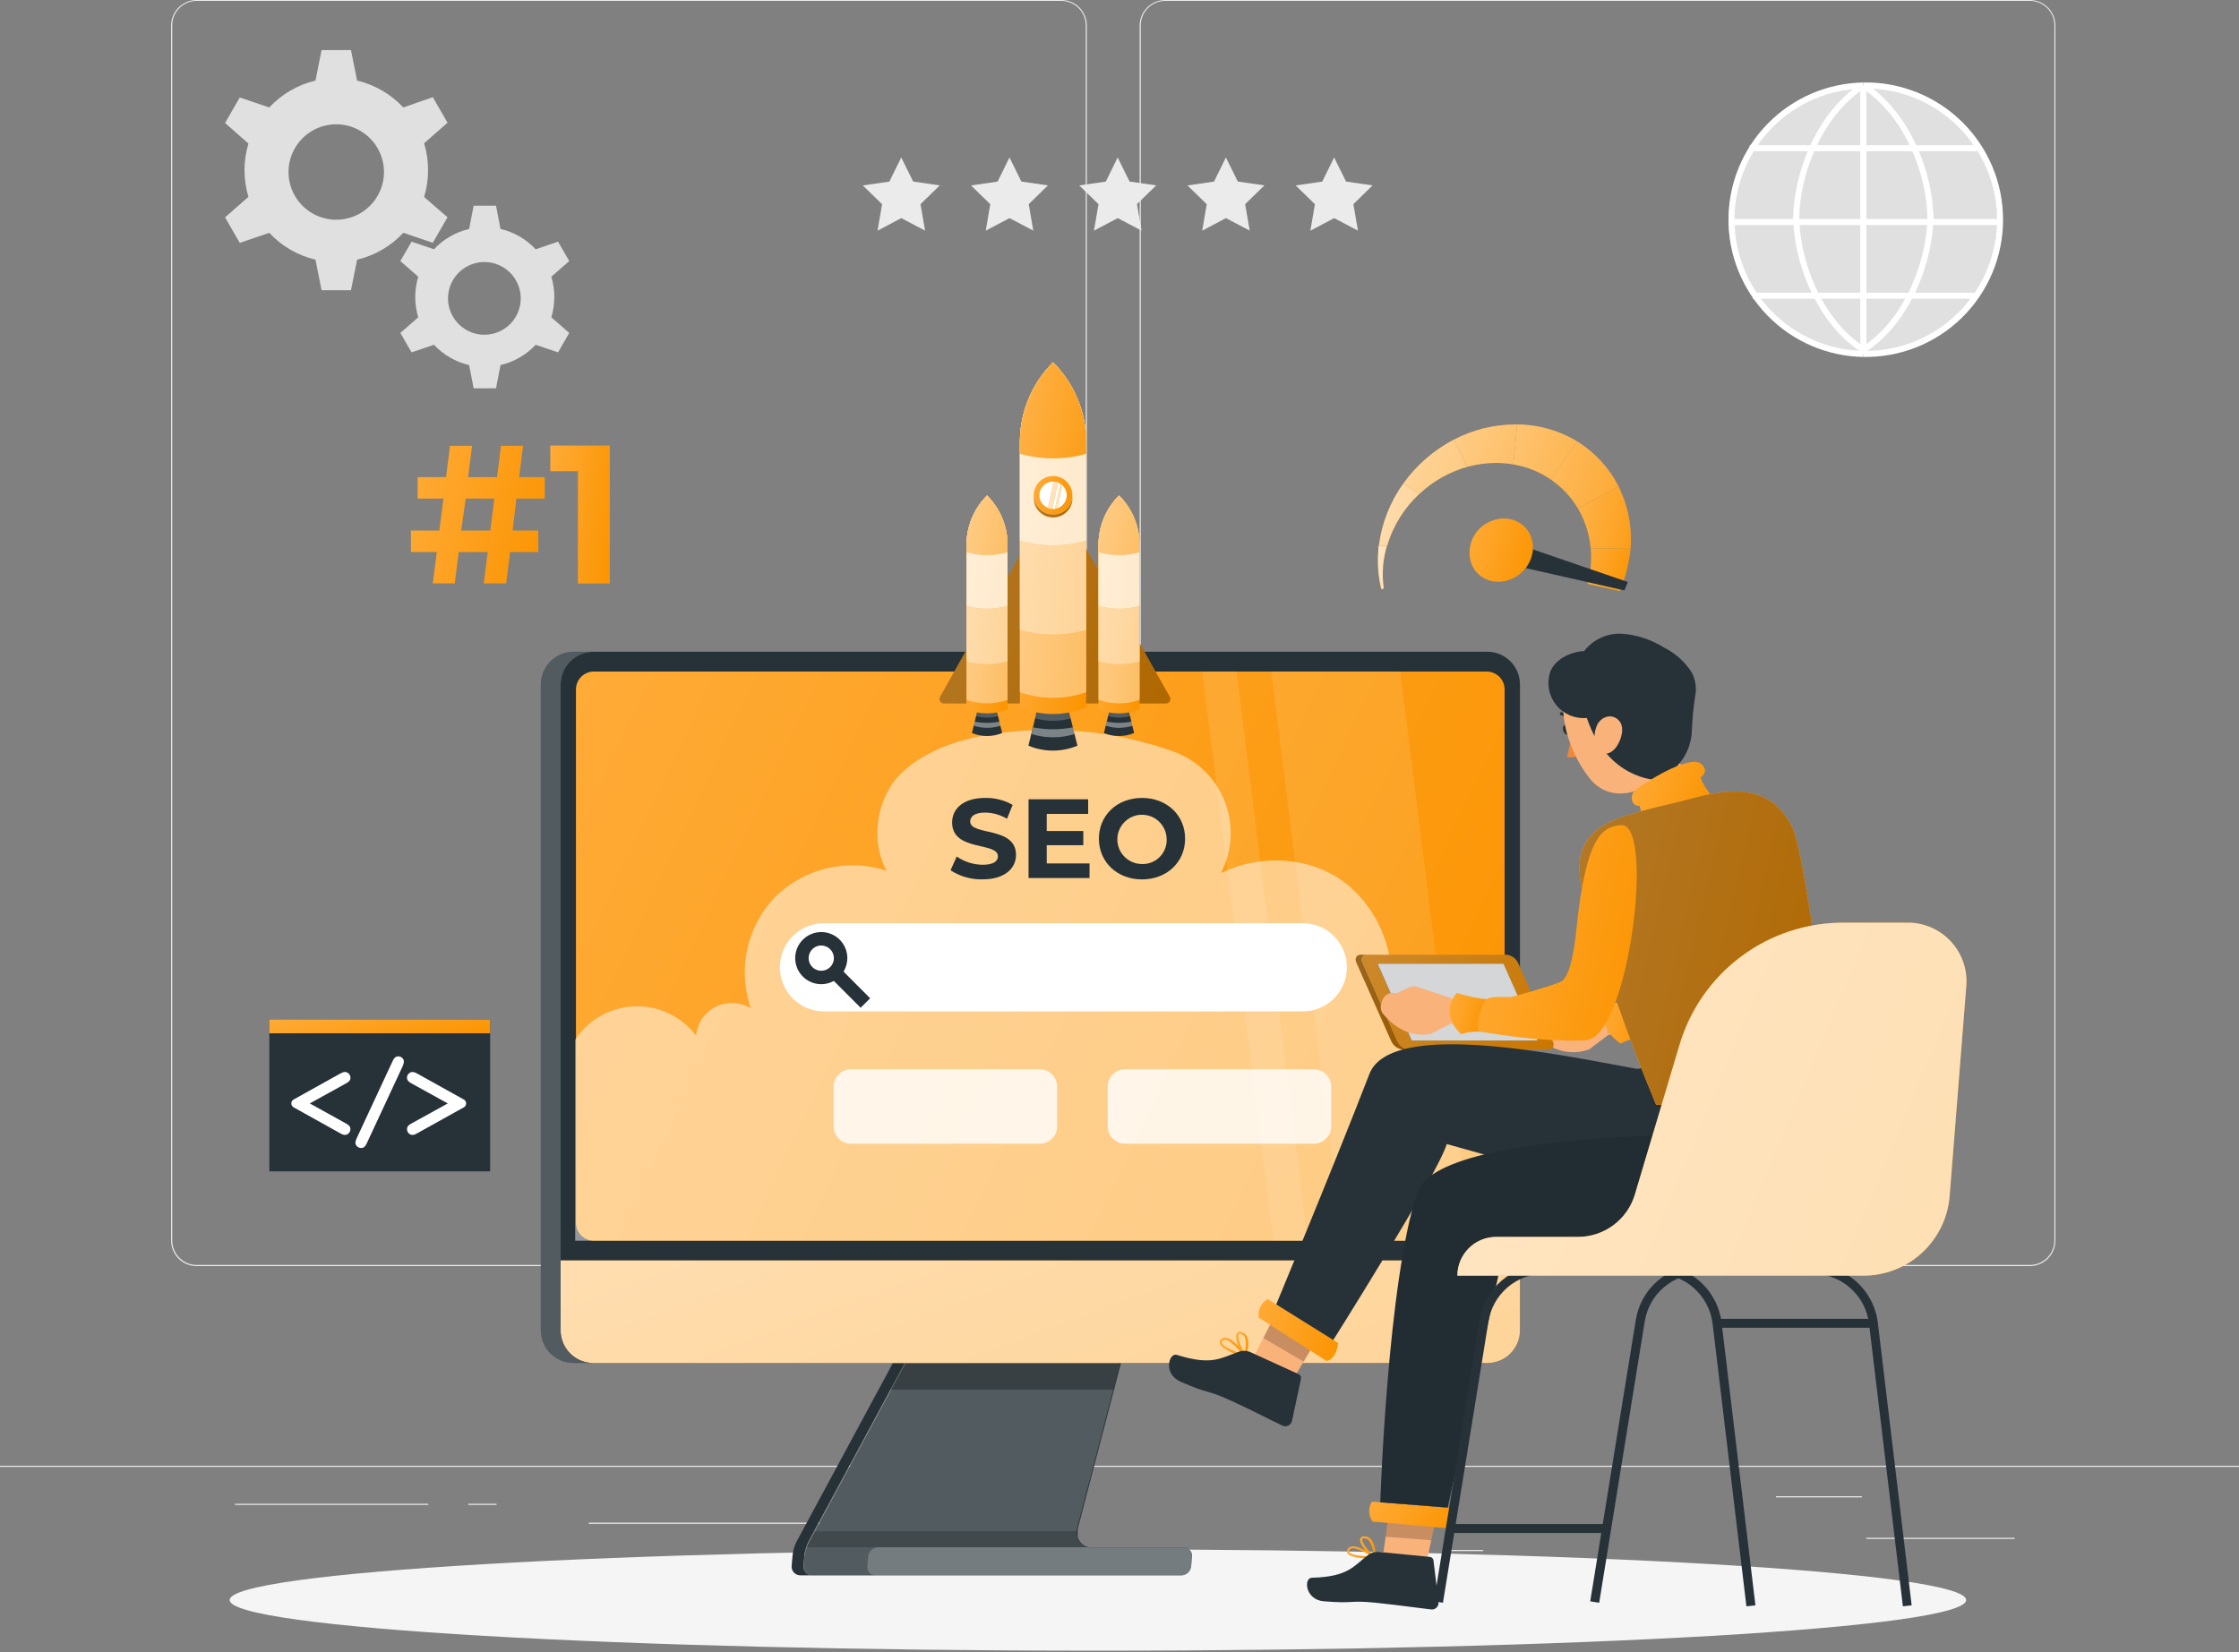 <svg width="500" height="369" viewBox="0 0 500 369" fill="none" xmlns="http://www.w3.org/2000/svg">
<rect x="0" y="0" width="500" height="369" fill="#808080" stroke="none"/>
<path d="M449.9 343.488H416.78V343.738H449.9V343.488Z" fill="#EBEBEB"/>
<path d="M331.22 346.211H322.53V346.461H331.22V346.211Z" fill="#EBEBEB"/>
<path d="M415.78 334.211H396.59V334.461H415.78V334.211Z" fill="#EBEBEB"/>
<path d="M95.651 335.891H52.461V336.141H95.651V335.891Z" fill="#EBEBEB"/>
<path d="M110.89 335.891H104.56V336.141H110.89V335.891Z" fill="#EBEBEB"/>
<path d="M225.15 340.109H131.47V340.359H225.15V340.109Z" fill="#EBEBEB"/>
<path d="M237.001 282.8H43.921C42.407 282.8 40.954 282.198 39.883 281.128C38.812 280.057 38.211 278.604 38.211 277.09V5.66C38.224 4.154 38.831 2.715 39.901 1.655C40.97 0.595 42.415 -5.77259e-05 43.921 4.20255e-09H237.001C238.515 4.20256e-09 239.968 0.602 241.039 1.672C242.109 2.743 242.711 4.196 242.711 5.71V277.09C242.711 278.604 242.109 280.057 241.039 281.128C239.968 282.198 238.515 282.8 237.001 282.8ZM43.921 0.2C42.474 0.203 41.086 0.779 40.063 1.802C39.04 2.825 38.464 4.213 38.461 5.66V277.09C38.464 278.537 39.04 279.924 40.063 280.948C41.086 281.971 42.474 282.547 43.921 282.55H237.001C238.448 282.547 239.835 281.971 240.859 280.948C241.882 279.924 242.458 278.537 242.461 277.09V5.66C242.458 4.213 241.882 2.825 240.859 1.802C239.835 0.779 238.448 0.203 237.001 0.2H43.921Z" fill="#EBEBEB"/>
<path d="M453.31 282.8H260.21C258.696 282.797 257.246 282.195 256.175 281.125C255.105 280.054 254.503 278.604 254.5 277.09V5.66C254.516 4.155 255.124 2.717 256.193 1.658C257.262 0.598 258.705 0.003 260.21 0H453.31C454.812 0.005 456.252 0.602 457.317 1.662C458.382 2.721 458.987 4.158 459 5.66V277.09C459 278.601 458.401 280.05 457.335 281.121C456.268 282.191 454.821 282.795 453.31 282.8ZM260.21 0.2C258.763 0.203 257.375 0.779 256.352 1.802C255.329 2.825 254.753 4.213 254.75 5.66V277.09C254.753 278.537 255.329 279.924 256.352 280.948C257.375 281.971 258.763 282.547 260.21 282.55H453.31C454.757 282.547 456.145 281.971 457.168 280.948C458.191 279.924 458.767 278.537 458.77 277.09V5.66C458.767 4.213 458.191 2.825 457.168 1.802C456.145 0.779 454.757 0.203 453.31 0.2H260.21Z" fill="#EBEBEB"/>
<path d="M500 327.398H0V327.648H500V327.398Z" fill="#EBEBEB"/>
<path d="M255.2 225.831C254.049 225.835 252.922 225.498 251.963 224.861C251.003 224.224 250.254 223.317 249.81 222.255C249.366 221.192 249.248 220.022 249.469 218.892C249.691 217.762 250.242 216.723 251.054 215.907C251.867 215.09 252.903 214.533 254.031 214.306C255.16 214.079 256.331 214.191 257.396 214.63C258.461 215.068 259.372 215.812 260.013 216.769C260.655 217.725 260.998 218.85 261 220.001C261 221.542 260.39 223.021 259.303 224.113C258.217 225.206 256.741 225.823 255.2 225.831ZM255.2 217.191C254.641 217.187 254.094 217.35 253.627 217.658C253.161 217.965 252.796 218.405 252.58 218.921C252.364 219.436 252.305 220.004 252.413 220.553C252.52 221.101 252.788 221.606 253.183 222.002C253.577 222.398 254.081 222.668 254.629 222.777C255.177 222.886 255.746 222.83 256.262 222.616C256.778 222.401 257.219 222.038 257.529 221.573C257.838 221.107 258.002 220.56 258 220.001C257.995 219.259 257.699 218.549 257.175 218.024C256.651 217.498 255.942 217.199 255.2 217.191Z" fill="#263238"/>
<path d="M259.233 222.087L257.11 224.207L264 231.106L266.123 228.986L259.233 222.087Z" fill="#263238"/>
<path d="M445.625 53.893C448.278 37.55 437.179 22.15 420.836 19.497C404.492 16.844 389.092 27.943 386.439 44.286C383.786 60.63 394.885 76.029 411.228 78.683C427.572 81.335 442.972 70.237 445.625 53.893Z" fill="#E0E0E0"/>
<path d="M416.1 79.732C408.066 79.587 400.41 76.293 394.779 70.56C389.149 64.827 385.994 57.112 385.994 49.077C385.994 41.041 389.149 33.327 394.779 27.594C400.41 21.86 408.066 18.567 416.1 18.422V19.772C408.422 19.914 401.106 23.064 395.726 28.544C390.346 34.024 387.332 41.397 387.332 49.077C387.332 56.757 390.346 64.13 395.726 69.61C401.106 75.09 408.422 78.24 416.1 78.382V79.732Z" fill="white"/>
<path d="M416.1 79.729V78.379C419.994 78.451 423.863 77.746 427.481 76.306C431.1 74.865 434.395 72.718 437.174 69.99C439.953 67.261 442.161 64.007 443.668 60.415C445.175 56.824 445.951 52.969 445.951 49.074C445.951 45.179 445.175 41.324 443.668 37.733C442.161 34.142 439.953 30.887 437.174 28.158C434.395 25.43 431.1 23.283 427.481 21.842C423.863 20.402 419.994 19.697 416.1 19.769V18.419C420.172 18.346 424.218 19.084 428.002 20.592C431.785 22.099 435.231 24.345 438.137 27.199C441.042 30.053 443.351 33.457 444.926 37.213C446.502 40.969 447.313 45.001 447.313 49.074C447.313 53.147 446.502 57.179 444.926 60.935C443.351 64.691 441.042 68.095 438.137 70.949C435.231 73.803 431.785 76.049 428.002 77.556C424.218 79.064 420.172 79.803 416.1 79.729Z" fill="white"/>
<path d="M431.77 49.081H430.42C430.42 39.151 425.42 25.851 415.74 19.671L416.47 18.531C426.51 25.001 431.77 38.781 431.77 49.081Z" fill="white"/>
<path d="M416.47 78.722L415.74 77.582C425.38 71.402 430.42 58.102 430.42 48.172H431.77C431.77 58.472 426.51 72.272 416.47 78.722Z" fill="white"/>
<path d="M401.79 49.081H400.44C400.44 38.771 405.69 24.971 415.74 18.531L416.47 19.661C406.83 25.851 401.79 39.141 401.79 49.081Z" fill="white"/>
<path d="M415.74 78.71C405.69 72.26 400.44 58.46 400.44 48.16H401.79C401.79 58.1 406.79 71.39 416.47 77.57L415.74 78.71Z" fill="white"/>
<path d="M416.78 19.09H415.43V79.05H416.78V19.09Z" fill="white"/>
<path d="M441.49 32.43H390.73V33.78H441.49V32.43Z" fill="white"/>
<path d="M446.08 48.91H386.14V50.26H446.08V48.91Z" fill="white"/>
<path d="M440.81 65.379H391.4V66.729H440.81V65.379Z" fill="white"/>
<path d="M95.59 38.001C95.601 35.968 95.304 33.946 94.71 32.001L99.94 27.411L96.65 21.711L90.06 24.001C87.292 21.026 83.704 18.938 79.75 18.001L78.38 11.191H71.81L70.45 18.001C66.493 18.938 62.901 21.026 60.13 24.001L53.54 21.771L50.26 27.471L55.48 32.061C54.306 35.945 54.306 40.088 55.48 43.971L50.26 48.551L53.54 54.251L60.13 52.001C62.901 54.977 66.493 57.065 70.45 58.001L71.81 64.821H78.38L79.75 58.001C83.704 57.065 87.292 54.977 90.06 52.001L96.65 54.231L99.94 48.531L94.71 44.001C95.302 42.057 95.599 40.034 95.59 38.001ZM75.1 49.081C72.991 49.083 70.929 48.46 69.175 47.29C67.42 46.12 66.052 44.455 65.244 42.508C64.436 40.56 64.223 38.416 64.633 36.348C65.044 34.279 66.058 32.379 67.549 30.887C69.039 29.395 70.938 28.379 73.006 27.967C75.075 27.555 77.218 27.765 79.167 28.572C81.115 29.378 82.781 30.745 83.953 32.498C85.124 34.251 85.75 36.313 85.75 38.421C85.751 39.821 85.477 41.207 84.942 42.5C84.407 43.793 83.623 44.969 82.634 45.959C81.645 46.949 80.47 47.734 79.178 48.27C77.885 48.806 76.499 49.081 75.1 49.081Z" fill="#E0E0E0"/>
<path d="M123.79 66.339C123.789 64.805 123.563 63.279 123.12 61.809L127.12 58.309L124.62 53.979L119.62 55.679C117.512 53.421 114.779 51.841 111.77 51.139L110.77 45.949H105.77L104.77 51.139C101.759 51.841 99.023 53.421 96.91 55.679L91.91 53.979L89.4 58.309L93.4 61.809C92.507 64.766 92.507 67.922 93.4 70.879L89.4 74.369L91.91 78.709L96.91 77.009C99.023 79.268 101.759 80.848 104.77 81.549L105.77 86.739H110.77L111.77 81.549C114.779 80.848 117.512 79.267 119.62 77.009L124.62 78.709L127.12 74.369L123.12 70.879C123.563 69.406 123.789 67.877 123.79 66.339ZM108.18 74.769C106.574 74.771 105.002 74.296 103.665 73.405C102.329 72.513 101.286 71.245 100.67 69.761C100.055 68.277 99.893 66.644 100.206 65.067C100.519 63.492 101.292 62.044 102.429 60.907C103.565 59.771 105.013 58.998 106.589 58.685C108.165 58.372 109.798 58.533 111.282 59.149C112.767 59.765 114.035 60.807 114.926 62.144C115.818 63.481 116.292 65.052 116.29 66.659C116.29 68.81 115.436 70.873 113.915 72.394C112.394 73.915 110.331 74.769 108.18 74.769Z" fill="#E0E0E0"/>
<path d="M198.61 40.562L201.26 35.172L203.92 40.552L209.86 41.412L205.56 45.602L206.58 51.512L201.27 48.722L195.97 51.522L196.98 45.612L192.68 41.422L198.61 40.562Z" fill="#EBEBEB"/>
<path d="M222.78 40.562L225.43 35.172L228.09 40.552L234.02 41.412L229.73 45.602L230.75 51.512L225.44 48.722L220.13 51.522L221.14 45.612L216.84 41.422L222.78 40.562Z" fill="#EBEBEB"/>
<path d="M246.94 40.562L249.59 35.172L252.25 40.552L258.19 41.412L253.9 45.602L254.92 51.512L249.61 48.722L244.3 51.522L245.31 45.612L241.01 41.422L246.94 40.562Z" fill="#EBEBEB"/>
<path d="M271.11 40.562L273.76 35.172L276.42 40.552L282.36 41.412L278.06 45.602L279.08 51.512L273.77 48.722L268.47 51.522L269.48 45.612L265.18 41.422L271.11 40.562Z" fill="#EBEBEB"/>
<path d="M295.28 40.562L297.93 35.172L300.59 40.552L306.52 41.412L302.23 45.602L303.25 51.512L297.94 48.722L292.63 51.522L293.64 45.612L289.34 41.422L295.28 40.562Z" fill="#EBEBEB"/>
<path d="M245.179 368.71C352.262 368.71 439.069 363.642 439.069 357.39C439.069 351.138 352.262 346.07 245.179 346.07C138.097 346.07 51.289 351.138 51.289 357.39C51.289 363.642 138.097 368.71 245.179 368.71Z" fill="#F5F5F5"/>
<path d="M179.66 347.43L179.46 349.73C179.438 350.013 179.469 350.298 179.55 350.57C179.586 350.697 179.64 350.818 179.71 350.93C179.783 351.041 179.863 351.148 179.95 351.25C180.038 351.352 180.139 351.443 180.25 351.52C180.588 351.761 180.994 351.89 181.41 351.89H263.81C264.006 351.89 264.202 351.86 264.39 351.8C264.52 351.76 264.647 351.71 264.77 351.65C265.205 351.437 265.557 351.085 265.77 350.65C265.897 350.408 265.975 350.142 266 349.87L266.19 347.66C266.221 347.396 266.19 347.129 266.1 346.88C266.062 346.765 266.012 346.654 265.95 346.55C265.794 346.288 265.574 346.071 265.31 345.92C265.197 345.858 265.08 345.805 264.96 345.76C264.776 345.7 264.583 345.67 264.39 345.67H243.87C243.611 345.673 243.353 345.649 243.1 345.6L242.81 345.52C242.7 345.489 242.593 345.449 242.49 345.4C242.39 345.368 242.295 345.321 242.21 345.26C242.066 345.185 241.929 345.098 241.8 345C241.644 344.876 241.5 344.739 241.37 344.59C241.3 344.5 241.23 344.42 241.16 344.32L241.02 344.12L240.97 344.04C240.91 343.949 240.86 343.851 240.82 343.75L240.7 343.48C240.704 343.46 240.704 343.44 240.7 343.42C240.706 343.397 240.706 343.373 240.7 343.35C240.67 343.272 240.65 343.192 240.64 343.11C240.629 342.997 240.629 342.883 240.64 342.77C240.64 342.67 240.64 342.56 240.64 342.45C240.64 342.34 240.64 342.24 240.64 342.13V342C240.634 341.893 240.634 341.786 240.64 341.68C240.64 341.56 240.69 341.46 240.71 341.35L248.77 310.43L250.32 304.49L251.53 299.84H204.73L202.22 304.49L199.02 310.43L180.82 344.17C180.76 344.29 180.7 344.41 180.63 344.53L180.45 344.94C180.4 345.08 180.34 345.21 180.29 345.36L180.2 345.64C179.954 346.215 179.773 346.815 179.66 347.43Z" fill="#263238"/>
<path opacity="0.2" d="M266.159 347.68L265.969 349.91C265.918 350.451 265.669 350.953 265.271 351.322C264.872 351.691 264.352 351.9 263.809 351.91H181.429C181.153 351.911 180.879 351.855 180.625 351.744C180.371 351.634 180.143 351.472 179.955 351.269C179.767 351.066 179.624 350.826 179.533 350.565C179.442 350.303 179.407 350.026 179.429 349.75L179.629 347.45C179.682 346.835 179.802 346.228 179.989 345.64C180.159 345.126 180.373 344.627 180.629 344.15L204.549 299.82H251.349L240.529 341.33C240.458 341.568 240.414 341.813 240.399 342.06C240.331 342.88 240.564 343.697 241.056 344.356C241.548 345.016 242.264 345.472 243.069 345.64C243.322 345.699 243.58 345.726 243.839 345.72H264.329C264.583 345.713 264.835 345.761 265.069 345.858C265.302 345.956 265.513 346.103 265.686 346.288C265.859 346.473 265.99 346.693 266.072 346.933C266.154 347.173 266.183 347.428 266.159 347.68Z" fill="white"/>
<path d="M178 344.129L201.91 299.789H204.56L180.64 344.129C180.085 345.15 179.745 346.272 179.64 347.429L179.44 349.729C179.41 350.006 179.439 350.286 179.527 350.551C179.615 350.815 179.758 351.058 179.948 351.262C180.138 351.466 180.369 351.626 180.627 351.733C180.884 351.839 181.161 351.889 181.44 351.879H178.79C178.511 351.889 178.234 351.839 177.977 351.733C177.719 351.626 177.488 351.466 177.298 351.262C177.108 351.058 176.965 350.815 176.877 350.551C176.789 350.286 176.76 350.006 176.79 349.729L176.99 347.429C177.094 346.271 177.438 345.147 178 344.129Z" fill="#263238"/>
<path opacity="0.3" d="M204.579 299.789H251.369L248.609 310.389H198.859L204.579 299.789Z" fill="black"/>
<path d="M125.18 152.878V297.148C125.178 298.106 125.366 299.055 125.732 299.941C126.098 300.827 126.634 301.631 127.311 302.309C127.988 302.987 128.793 303.525 129.678 303.892C130.563 304.259 131.512 304.448 132.47 304.448H332.14C333.098 304.448 334.047 304.259 334.932 303.892C335.817 303.525 336.621 302.987 337.298 302.309C337.975 301.631 338.512 300.827 338.878 299.941C339.243 299.055 339.431 298.106 339.43 297.148V152.878C339.431 151.919 339.243 150.969 338.877 150.083C338.51 149.197 337.973 148.391 337.295 147.713C336.616 147.035 335.811 146.498 334.925 146.131C334.039 145.765 333.089 145.577 332.13 145.578H132.49C130.884 145.579 129.323 146.11 128.05 147.088C127.871 147.221 127.7 147.364 127.54 147.518C127.048 147.964 126.623 148.48 126.28 149.048C126.038 149.423 125.837 149.821 125.68 150.238C125.355 151.081 125.185 151.975 125.18 152.878Z" fill="#263238"/>
<path d="M339.429 281.551V297.151C339.429 299.087 338.66 300.944 337.291 302.313C335.922 303.682 334.066 304.451 332.129 304.451H132.489C130.553 304.451 128.697 303.682 127.328 302.313C125.959 300.944 125.189 299.087 125.189 297.151V281.551H339.429Z" fill="url(#paint0_linear_728_25510)"/>
<path opacity="0.6" d="M339.429 281.551V297.151C339.429 299.087 338.66 300.944 337.291 302.313C335.922 303.682 334.066 304.451 332.129 304.451H132.489C130.553 304.451 128.697 303.682 127.328 302.313C125.959 300.944 125.189 299.087 125.189 297.151V281.551H339.429Z" fill="white"/>
<path d="M132.619 277.14H331.999C333.06 277.14 334.077 276.719 334.828 275.968C335.578 275.218 335.999 274.201 335.999 273.14V154C335.999 152.939 335.578 151.922 334.828 151.172C334.077 150.421 333.06 150 331.999 150H132.619C131.558 150 130.541 150.421 129.791 151.172C129.041 151.922 128.619 152.939 128.619 154V273.18C128.63 274.234 129.056 275.241 129.805 275.983C130.554 276.724 131.565 277.14 132.619 277.14Z" fill="url(#paint1_linear_728_25510)"/>
<path d="M128.07 145.578H132.49C130.553 145.578 128.697 146.347 127.328 147.716C125.959 149.085 125.19 150.942 125.19 152.878V297.148C125.19 299.084 125.959 300.941 127.328 302.31C128.697 303.679 130.553 304.448 132.49 304.448H128.07C126.133 304.448 124.277 303.679 122.908 302.31C121.539 300.941 120.77 299.084 120.77 297.148V152.878C120.77 150.942 121.539 149.085 122.908 147.716C124.277 146.347 126.133 145.578 128.07 145.578Z" fill="#263238"/>
<g opacity="0.2">
<path d="M128.07 145.578H132.49C130.553 145.578 128.697 146.347 127.328 147.716C125.959 149.085 125.19 150.942 125.19 152.878V297.148C125.19 299.084 125.959 300.941 127.328 302.31C128.697 303.679 130.553 304.448 132.49 304.448H128.07C126.133 304.448 124.277 303.679 122.908 302.31C121.539 300.941 120.77 299.084 120.77 297.148V152.878C120.77 150.942 121.539 149.085 122.908 147.716C124.277 146.347 126.133 145.578 128.07 145.578Z" fill="white"/>
</g>
<path opacity="0.5" d="M337.179 225.919C332.039 224.919 323.899 228.249 322.379 233.249C322.55 231.723 322.278 230.179 321.595 228.803C320.913 227.427 319.848 226.277 318.529 225.489C315.879 223.959 312.409 222.879 309.969 224.719C311.126 219.805 310.891 214.666 309.291 209.877C307.69 205.089 304.788 200.841 300.909 197.609C293.089 191.279 281.679 190.609 272.649 195.019C273.954 192.512 274.694 189.749 274.818 186.925C274.942 184.101 274.446 181.284 273.365 178.672C272.285 176.06 270.646 173.716 268.563 171.805C266.48 169.894 264.004 168.462 261.309 167.609C248.749 163.235 235.317 161.962 222.159 163.899C214.549 165.019 206.789 167.399 201.259 172.739C195.729 178.079 194.259 187.739 197.979 194.469C193.687 193.083 189.096 192.899 184.707 193.937C180.317 194.975 176.296 197.197 173.079 200.359C169.978 203.598 167.831 207.63 166.873 212.011C165.915 216.391 166.183 220.951 167.649 225.189C166.469 224.489 165.133 224.095 163.762 224.042C162.391 223.99 161.029 224.281 159.799 224.889C158.588 225.504 157.553 226.416 156.792 227.541C156.031 228.666 155.569 229.966 155.449 231.319C153.85 229.209 151.768 227.513 149.377 226.376C146.986 225.238 144.357 224.691 141.711 224.781C139.065 224.871 136.479 225.596 134.171 226.894C131.863 228.192 129.901 230.025 128.449 232.239V277.139H335.999L337.179 225.919Z" fill="white"/>
<path d="M290.929 206.211H184.009C178.569 206.211 174.159 210.621 174.159 216.061C174.159 221.501 178.569 225.911 184.009 225.911H290.929C296.369 225.911 300.779 221.501 300.779 216.061C300.779 210.621 296.369 206.211 290.929 206.211Z" fill="white"/>
<path d="M183.399 219.831C182.248 219.831 181.123 219.49 180.166 218.851C179.209 218.211 178.463 217.302 178.022 216.239C177.582 215.175 177.466 214.005 177.691 212.876C177.915 211.747 178.47 210.71 179.284 209.896C180.098 209.082 181.135 208.528 182.264 208.303C183.393 208.079 184.563 208.194 185.626 208.634C186.69 209.075 187.599 209.821 188.238 210.778C188.878 211.735 189.219 212.86 189.219 214.011C189.216 215.554 188.602 217.033 187.512 218.124C186.421 219.215 184.942 219.829 183.399 219.831ZM183.399 211.191C182.841 211.191 182.296 211.357 181.832 211.667C181.369 211.977 181.007 212.417 180.794 212.932C180.58 213.448 180.524 214.015 180.633 214.562C180.742 215.109 181.011 215.611 181.405 216.005C181.799 216.4 182.302 216.668 182.849 216.777C183.396 216.886 183.963 216.83 184.478 216.617C184.994 216.403 185.434 216.042 185.744 215.578C186.054 215.114 186.219 214.569 186.219 214.011C186.216 213.264 185.919 212.549 185.39 212.02C184.862 211.492 184.146 211.194 183.399 211.191Z" fill="#263238"/>
<path d="M187.427 216.079L185.305 218.199L192.194 225.098L194.317 222.978L187.427 216.079Z" fill="#263238"/>
<g opacity="0.1">
<path d="M268.47 149.988H276.13L292.04 277.138H284.37L268.47 149.988Z" fill="white"/>
<path d="M299.79 277.138L283.89 149.988H312.7L328.6 277.138H299.79Z" fill="white"/>
</g>
<path opacity="0.2" d="M193.87 347.7L193.69 349.81C193.66 350.074 193.687 350.342 193.768 350.595C193.85 350.848 193.985 351.081 194.164 351.278C194.343 351.475 194.561 351.631 194.806 351.737C195.05 351.842 195.314 351.894 195.58 351.89H263.81C264.352 351.88 264.873 351.671 265.271 351.302C265.669 350.933 265.918 350.43 265.97 349.89L266.16 347.68C266.191 347.426 266.168 347.168 266.091 346.924C266.014 346.679 265.885 346.455 265.713 346.265C265.541 346.075 265.331 345.925 265.095 345.824C264.86 345.723 264.606 345.674 264.35 345.68H243.86C243.604 345.681 243.348 345.651 243.1 345.59H196.1C195.535 345.609 194.996 345.835 194.586 346.223C194.175 346.612 193.92 347.137 193.87 347.7Z" fill="white"/>
<path opacity="0.2" d="M180 345.619H243.1C242.293 345.455 241.576 344.999 241.085 344.338C240.594 343.677 240.364 342.859 240.44 342.039H182L180 345.619Z" fill="black"/>
<path d="M212.27 194.389L213.65 191.319C215.358 192.501 217.382 193.142 219.46 193.159C221.87 193.159 222.85 192.349 222.85 191.269C222.85 187.979 212.62 190.269 212.62 183.709C212.62 180.709 215.03 178.229 220.03 178.229C222.17 178.185 224.282 178.724 226.14 179.789L224.88 182.879C223.4 182.003 221.718 181.528 220 181.499C217.59 181.499 216.66 182.399 216.66 183.499C216.66 186.739 226.89 184.499 226.89 190.959C226.89 193.899 224.45 196.419 219.42 196.419C216.886 196.482 214.392 195.775 212.27 194.389Z" fill="#263238"/>
<path d="M243.309 192.861V196.121H229.689V178.531H242.999V181.801H233.749V185.621H241.919V188.791H233.749V192.861H243.309Z" fill="#263238"/>
<path d="M245.399 187.33C245.399 182.1 249.469 178.23 255.019 178.23C260.569 178.23 264.649 182.08 264.649 187.33C264.649 192.58 260.549 196.43 255.019 196.43C249.489 196.43 245.399 192.56 245.399 187.33ZM260.529 187.33C260.498 186.249 260.149 185.201 259.525 184.316C258.902 183.432 258.032 182.75 257.024 182.357C256.016 181.964 254.915 181.876 253.857 182.105C252.799 182.334 251.833 182.869 251.077 183.643C250.322 184.418 249.811 185.398 249.609 186.461C249.407 187.524 249.522 188.623 249.94 189.621C250.358 190.618 251.061 191.471 251.961 192.072C252.861 192.673 253.917 192.996 254.999 193C255.744 193.024 256.485 192.892 257.176 192.614C257.867 192.335 258.492 191.916 259.012 191.383C259.532 190.849 259.936 190.214 260.197 189.516C260.458 188.818 260.571 188.074 260.529 187.33Z" fill="#263238"/>
<path opacity="0.8" d="M232.22 238.84H190.02C187.894 238.84 186.17 240.564 186.17 242.69V251.61C186.17 253.736 187.894 255.46 190.02 255.46H232.22C234.346 255.46 236.07 253.736 236.07 251.61V242.69C236.07 240.564 234.346 238.84 232.22 238.84Z" fill="white"/>
<path opacity="0.8" d="M293.419 238.84H251.219C249.093 238.84 247.369 240.564 247.369 242.69V251.61C247.369 253.736 249.093 255.46 251.219 255.46H293.419C295.545 255.46 297.269 253.736 297.269 251.61V242.69C297.269 240.564 295.545 238.84 293.419 238.84Z" fill="white"/>
<path d="M209.92 155.659L234.71 111.659C234.797 111.505 234.923 111.377 235.076 111.288C235.229 111.199 235.403 111.152 235.58 111.152C235.757 111.152 235.93 111.199 236.083 111.288C236.236 111.377 236.362 111.505 236.45 111.659L261.24 155.659C261.323 155.811 261.365 155.982 261.362 156.155C261.36 156.328 261.312 156.497 261.224 156.646C261.137 156.795 261.012 156.919 260.862 157.005C260.712 157.092 260.543 157.138 260.37 157.139H210.8C210.626 157.14 210.455 157.095 210.304 157.009C210.152 156.923 210.026 156.8 209.937 156.65C209.849 156.501 209.8 156.331 209.797 156.157C209.794 155.983 209.836 155.812 209.92 155.659Z" fill="url(#paint2_linear_728_25510)"/>
<path opacity="0.3" d="M209.92 155.659L234.71 111.659C234.797 111.505 234.923 111.377 235.076 111.288C235.229 111.199 235.403 111.152 235.58 111.152C235.757 111.152 235.93 111.199 236.083 111.288C236.236 111.377 236.362 111.505 236.45 111.659L261.24 155.659C261.323 155.811 261.365 155.982 261.362 156.155C261.36 156.328 261.312 156.497 261.224 156.646C261.137 156.795 261.012 156.919 260.862 157.005C260.712 157.092 260.543 157.138 260.37 157.139H210.8C210.626 157.14 210.455 157.095 210.304 157.009C210.152 156.923 210.026 156.8 209.937 156.65C209.849 156.501 209.8 156.331 209.797 156.157C209.794 155.983 209.836 155.812 209.92 155.659Z" fill="black"/>
<path d="M223.8 163.729L222.59 158.789H218.25L217.05 163.729C219.211 164.624 221.639 164.624 223.8 163.729Z" fill="#263238"/>
<path opacity="0.2" d="M218.25 158.789L217.97 159.939C219.569 160.409 221.27 160.409 222.87 159.939L222.59 158.789H218.25Z" fill="white"/>
<path opacity="0.4" d="M217.669 161.18C217.589 161.5 217.509 161.81 217.439 162.11C219.392 162.724 221.487 162.724 223.439 162.11L223.219 161.18C221.388 161.55 219.501 161.55 217.669 161.18Z" fill="white"/>
<path d="M225 158.44C222.067 159.651 218.773 159.651 215.84 158.44V121.74C215.837 119.685 216.24 117.651 217.026 115.753C217.812 113.855 218.965 112.131 220.42 110.68C221.874 112.131 223.028 113.855 223.814 115.753C224.6 117.651 225.003 119.685 225 121.74V158.44Z" fill="url(#paint3_linear_728_25510)"/>
<path d="M215.84 121.74V156.33C218.805 157.365 222.034 157.365 225 156.33V121.74C225.003 119.685 224.6 117.651 223.814 115.753C223.028 113.855 221.874 112.131 220.42 110.68C218.965 112.131 217.812 113.855 217.026 115.753C216.24 117.651 215.837 119.685 215.84 121.74Z" fill="url(#paint4_linear_728_25510)"/>
<path opacity="0.4" d="M215.84 121.74V156.33C218.805 157.365 222.034 157.365 225 156.33V121.74C225.003 119.685 224.6 117.651 223.814 115.753C223.028 113.855 221.874 112.131 220.42 110.68C218.965 112.131 217.812 113.855 217.026 115.753C216.24 117.651 215.837 119.685 215.84 121.74Z" fill="white"/>
<path d="M215.84 121.74V147.74C218.833 148.595 222.006 148.595 225 147.74V121.74C225.003 119.685 224.6 117.651 223.814 115.753C223.028 113.855 221.874 112.131 220.42 110.68C218.965 112.131 217.812 113.855 217.026 115.753C216.24 117.651 215.837 119.685 215.84 121.74Z" fill="url(#paint5_linear_728_25510)"/>
<path opacity="0.6" d="M215.84 121.74V147.74C218.833 148.595 222.006 148.595 225 147.74V121.74C225.003 119.685 224.6 117.651 223.814 115.753C223.028 113.855 221.874 112.131 220.42 110.68C218.965 112.131 217.812 113.855 217.026 115.753C216.24 117.651 215.837 119.685 215.84 121.74Z" fill="white"/>
<path d="M215.84 121.74V135.34C218.833 136.2 222.007 136.2 225 135.34V121.74C225.003 119.685 224.6 117.651 223.814 115.753C223.028 113.855 221.874 112.131 220.42 110.68C218.965 112.131 217.812 113.855 217.026 115.753C216.24 117.651 215.837 119.685 215.84 121.74Z" fill="url(#paint6_linear_728_25510)"/>
<path opacity="0.8" d="M215.84 121.74V135.34C218.833 136.2 222.007 136.2 225 135.34V121.74C225.003 119.685 224.6 117.651 223.814 115.753C223.028 113.855 221.874 112.131 220.42 110.68C218.965 112.131 217.812 113.855 217.026 115.753C216.24 117.651 215.837 119.685 215.84 121.74Z" fill="white"/>
<path d="M215.84 121.74V123.33C218.833 124.185 222.006 124.185 225 123.33V121.74C225.003 119.685 224.6 117.651 223.814 115.753C223.028 113.855 221.874 112.131 220.42 110.68C218.965 112.131 217.812 113.855 217.026 115.753C216.24 117.651 215.837 119.685 215.84 121.74Z" fill="url(#paint7_linear_728_25510)"/>
<path opacity="0.4" d="M215.84 121.74V123.33C218.833 124.185 222.006 124.185 225 123.33V121.74C225.003 119.685 224.6 117.651 223.814 115.753C223.028 113.855 221.874 112.131 220.42 110.68C218.965 112.131 217.812 113.855 217.026 115.753C216.24 117.651 215.837 119.685 215.84 121.74Z" fill="white"/>
<path d="M253.27 163.729L252.07 158.789H247.73L246.52 163.729C248.681 164.624 251.109 164.624 253.27 163.729Z" fill="#263238"/>
<path opacity="0.2" d="M247.729 158.789L247.449 159.939C249.049 160.409 250.75 160.409 252.349 159.939L252.069 158.789H247.729Z" fill="white"/>
<path opacity="0.4" d="M247.14 161.18C247.07 161.5 246.99 161.81 246.92 162.11C248.873 162.724 250.967 162.724 252.92 162.11L252.69 161.18C250.858 161.55 248.971 161.55 247.14 161.18Z" fill="white"/>
<path d="M254.479 158.44C251.546 159.651 248.253 159.651 245.319 158.44V121.74C245.316 119.685 245.719 117.651 246.505 115.753C247.291 113.855 248.445 112.131 249.899 110.68C251.354 112.131 252.507 113.855 253.293 115.753C254.079 117.651 254.482 119.685 254.479 121.74V158.44Z" fill="url(#paint8_linear_728_25510)"/>
<path d="M245.319 121.74V156.33C248.285 157.365 251.514 157.365 254.479 156.33V121.74C254.482 119.685 254.079 117.651 253.293 115.753C252.507 113.855 251.354 112.131 249.899 110.68C248.445 112.131 247.291 113.855 246.505 115.753C245.719 117.651 245.316 119.685 245.319 121.74Z" fill="url(#paint9_linear_728_25510)"/>
<path opacity="0.4" d="M245.319 121.74V156.33C248.285 157.365 251.514 157.365 254.479 156.33V121.74C254.482 119.685 254.079 117.651 253.293 115.753C252.507 113.855 251.354 112.131 249.899 110.68C248.445 112.131 247.291 113.855 246.505 115.753C245.719 117.651 245.316 119.685 245.319 121.74Z" fill="white"/>
<path d="M245.319 121.74V147.74C248.313 148.595 251.486 148.595 254.479 147.74V121.74C254.482 119.685 254.079 117.651 253.293 115.753C252.507 113.855 251.354 112.131 249.899 110.68C248.445 112.131 247.291 113.855 246.505 115.753C245.719 117.651 245.316 119.685 245.319 121.74Z" fill="url(#paint10_linear_728_25510)"/>
<path opacity="0.6" d="M245.319 121.74V147.74C248.313 148.595 251.486 148.595 254.479 147.74V121.74C254.482 119.685 254.079 117.651 253.293 115.753C252.507 113.855 251.354 112.131 249.899 110.68C248.445 112.131 247.291 113.855 246.505 115.753C245.719 117.651 245.316 119.685 245.319 121.74Z" fill="white"/>
<path d="M245.319 121.74V135.34C248.312 136.2 251.487 136.2 254.479 135.34V121.74C254.482 119.685 254.079 117.651 253.293 115.753C252.507 113.855 251.354 112.131 249.899 110.68C248.445 112.131 247.291 113.855 246.505 115.753C245.719 117.651 245.316 119.685 245.319 121.74Z" fill="url(#paint11_linear_728_25510)"/>
<path opacity="0.8" d="M245.319 121.74V135.34C248.312 136.2 251.487 136.2 254.479 135.34V121.74C254.482 119.685 254.079 117.651 253.293 115.753C252.507 113.855 251.354 112.131 249.899 110.68C248.445 112.131 247.291 113.855 246.505 115.753C245.719 117.651 245.316 119.685 245.319 121.74Z" fill="white"/>
<path d="M245.319 121.74V123.33C248.313 124.185 251.486 124.185 254.479 123.33V121.74C254.482 119.685 254.079 117.651 253.293 115.753C252.507 113.855 251.354 112.131 249.899 110.68C248.445 112.131 247.291 113.855 246.505 115.753C245.719 117.651 245.316 119.685 245.319 121.74Z" fill="url(#paint12_linear_728_25510)"/>
<path opacity="0.4" d="M245.319 121.74V123.33C248.313 124.185 251.486 124.185 254.479 123.33V121.74C254.482 119.685 254.079 117.651 253.293 115.753C252.507 113.855 251.354 112.131 249.899 110.68C248.445 112.131 247.291 113.855 246.505 115.753C245.719 117.651 245.316 119.685 245.319 121.74Z" fill="white"/>
<path d="M240.609 166.559L238.609 158.559H231.609L229.659 166.559C231.393 167.286 233.254 167.661 235.134 167.661C237.014 167.661 238.876 167.286 240.609 166.559Z" fill="#263238"/>
<path opacity="0.2" d="M231.659 158.588C231.659 158.588 231.369 159.788 231.199 160.448C233.785 161.203 236.533 161.203 239.119 160.448L238.659 158.578L231.659 158.588Z" fill="white"/>
<path opacity="0.4" d="M230.71 162.461L230.35 163.961C233.483 164.931 236.836 164.931 239.97 163.961L239.61 162.461C236.671 163.04 233.648 163.04 230.71 162.461Z" fill="white"/>
<path d="M242.56 158C240.215 158.978 237.7 159.481 235.16 159.481C232.619 159.481 230.104 158.978 227.76 158V98.78C227.757 95.464 228.409 92.18 229.679 89.116C230.949 86.053 232.811 83.271 235.16 80.93C237.508 83.271 239.371 86.053 240.641 89.116C241.911 92.18 242.563 95.464 242.56 98.78V158Z" fill="url(#paint13_linear_728_25510)"/>
<path d="M227.76 98.78V154.63C232.553 156.29 237.766 156.29 242.56 154.63V98.78C242.563 95.464 241.911 92.18 240.641 89.116C239.371 86.053 237.508 83.271 235.16 80.93C232.811 83.271 230.949 86.053 229.679 89.116C228.409 92.18 227.757 95.464 227.76 98.78Z" fill="url(#paint14_linear_728_25510)"/>
<path opacity="0.4" d="M227.76 98.78V154.63C232.553 156.29 237.766 156.29 242.56 154.63V98.78C242.563 95.464 241.911 92.18 240.641 89.116C239.371 86.053 237.508 83.271 235.16 80.93C232.811 83.271 230.949 86.053 229.679 89.116C228.409 92.18 227.757 95.464 227.76 98.78Z" fill="white"/>
<path d="M227.76 98.78V140.72C232.597 142.098 237.723 142.098 242.56 140.72V98.78C242.563 95.464 241.911 92.18 240.641 89.116C239.371 86.053 237.508 83.271 235.16 80.93C232.811 83.271 230.949 86.053 229.679 89.116C228.409 92.18 227.757 95.464 227.76 98.78Z" fill="url(#paint15_linear_728_25510)"/>
<path opacity="0.6" d="M227.76 98.78V140.72C232.597 142.098 237.723 142.098 242.56 140.72V98.78C242.563 95.464 241.911 92.18 240.641 89.116C239.371 86.053 237.508 83.271 235.16 80.93C232.811 83.271 230.949 86.053 229.679 89.116C228.409 92.18 227.757 95.464 227.76 98.78Z" fill="white"/>
<path d="M227.76 98.78V120.78C232.597 122.158 237.723 122.158 242.56 120.78V98.78C242.563 95.464 241.911 92.18 240.641 89.116C239.371 86.053 237.508 83.271 235.16 80.93C232.811 83.271 230.949 86.053 229.679 89.116C228.409 92.18 227.757 95.464 227.76 98.78Z" fill="url(#paint16_linear_728_25510)"/>
<path opacity="0.8" d="M227.76 98.78V120.78C232.597 122.158 237.723 122.158 242.56 120.78V98.78C242.563 95.464 241.911 92.18 240.641 89.116C239.371 86.053 237.508 83.271 235.16 80.93C232.811 83.271 230.949 86.053 229.679 89.116C228.409 92.18 227.757 95.464 227.76 98.78Z" fill="white"/>
<path d="M227.76 98.78V101.35C232.597 102.728 237.723 102.728 242.56 101.35V98.78C242.563 95.464 241.911 92.18 240.641 89.116C239.371 86.053 237.508 83.271 235.16 80.93C232.811 83.271 230.949 86.053 229.679 89.116C228.409 92.18 227.757 95.464 227.76 98.78Z" fill="url(#paint17_linear_728_25510)"/>
<path opacity="0.1" d="M227.76 98.78V101.35C232.597 102.728 237.723 102.728 242.56 101.35V98.78C242.563 95.464 241.911 92.18 240.641 89.116C239.371 86.053 237.508 83.271 235.16 80.93C232.811 83.271 230.949 86.053 229.679 89.116C228.409 92.18 227.757 95.464 227.76 98.78Z" fill="white"/>
<path d="M239.47 110.628C239.472 111.481 239.22 112.315 238.748 113.025C238.276 113.735 237.603 114.289 236.816 114.617C236.029 114.945 235.162 115.032 234.325 114.867C233.488 114.701 232.719 114.292 232.116 113.689C231.512 113.087 231.1 112.319 230.933 111.483C230.766 110.646 230.851 109.779 231.177 108.991C231.503 108.203 232.055 107.529 232.764 107.055C233.473 106.581 234.307 106.328 235.16 106.328C236.301 106.328 237.396 106.781 238.204 107.587C239.012 108.393 239.467 109.487 239.47 110.628Z" fill="url(#paint18_linear_728_25510)"/>
<path d="M235.159 114.941C234.07 114.944 233.02 114.532 232.224 113.789C231.427 113.046 230.943 112.028 230.869 110.941C230.869 111.051 230.869 111.161 230.869 111.261C230.869 112.404 231.323 113.501 232.132 114.309C232.94 115.117 234.036 115.571 235.179 115.571C236.322 115.571 237.418 115.117 238.227 114.309C239.035 113.501 239.489 112.404 239.489 111.261C239.489 111.161 239.489 111.051 239.489 110.941C239.413 112.034 238.922 113.057 238.117 113.8C237.313 114.544 236.255 114.952 235.159 114.941Z" fill="url(#paint19_linear_728_25510)"/>
<path opacity="0.3" d="M235.159 114.941C234.07 114.944 233.02 114.532 232.224 113.789C231.427 113.046 230.943 112.028 230.869 110.941C230.869 111.051 230.869 111.161 230.869 111.261C230.869 112.404 231.323 113.501 232.132 114.309C232.94 115.117 234.036 115.571 235.179 115.571C236.322 115.571 237.418 115.117 238.227 114.309C239.035 113.501 239.489 112.404 239.489 111.261C239.489 111.161 239.489 111.051 239.489 110.941C239.413 112.034 238.922 113.057 238.117 113.8C237.313 114.544 236.255 114.952 235.159 114.941Z" fill="black"/>
<path d="M235.159 113.678C236.844 113.678 238.209 112.313 238.209 110.628C238.209 108.944 236.844 107.578 235.159 107.578C233.475 107.578 232.109 108.944 232.109 110.628C232.109 112.313 233.475 113.678 235.159 113.678Z" fill="white"/>
<path d="M235 113.662L236.25 107.802C235.931 107.676 235.593 107.608 235.25 107.602L234 113.452C234.318 113.581 234.657 113.652 235 113.662Z" fill="url(#paint20_linear_728_25510)"/>
<path d="M236.139 113.509L237.219 108.399C237.08 108.271 236.929 108.158 236.769 108.059L235.579 113.639C235.769 113.611 235.956 113.567 236.139 113.509Z" fill="url(#paint21_linear_728_25510)"/>
<g opacity="0.7">
<path d="M235 113.662L236.25 107.802C235.931 107.676 235.593 107.608 235.25 107.602L234 113.452C234.318 113.581 234.657 113.652 235 113.662Z" fill="white"/>
<path d="M236.14 113.512L237.22 108.402C237.081 108.275 236.93 108.161 236.77 108.062L235.58 113.643C235.77 113.615 235.957 113.571 236.14 113.512Z" fill="white"/>
</g>
<path d="M345.571 226.26L344.421 226.51C343.907 226.613 343.437 226.875 343.079 227.259C342.72 227.643 342.49 228.129 342.421 228.65L342.321 229.46C342.269 229.864 342.317 230.275 342.46 230.656C342.602 231.038 342.837 231.379 343.141 231.65C345.031 233.3 349.491 236.36 354.891 234.39L359.201 231.14L358.491 225.32L349.491 224.02C348.947 224.04 348.424 224.236 348.001 224.58L345.571 226.26Z" fill="#FAB27B"/>
<path d="M359.232 231.141L371.202 230.541L369.352 224.031L358.521 225.321L359.232 231.141Z" fill="#FAB27B"/>
<path d="M366.361 224.079C365.871 224.997 365.702 226.053 365.881 227.079C366.099 228.74 366.766 230.31 367.811 231.619C365.795 231.649 363.811 232.138 362.011 233.049L361.911 233.099C355.671 228.839 359.271 223.789 359.271 223.789L359.681 223.849C361.894 224.155 364.133 224.232 366.361 224.079Z" fill="url(#paint22_linear_728_25510)"/>
<path d="M390.871 229.451C379.751 232.011 365.921 231.761 365.921 231.761C365.466 230.992 365.26 230.101 365.331 229.211C365.431 227.351 365.681 225.021 366.331 224.081C366.981 223.141 371.791 222.641 371.791 222.641C371.791 222.641 381.081 218.331 382.841 216.921C384.601 215.511 384.531 208.921 384.201 204.591C382.431 181.321 386.521 179.591 390.201 178.521C398.001 176.351 400.711 227.181 390.871 229.451Z" fill="url(#paint23_linear_728_25510)"/>
<path d="M314.681 234.44H345.761C346.761 234.44 347.231 233.62 346.761 232.61L339.001 215.08C338.759 214.569 338.387 214.131 337.922 213.81C337.456 213.489 336.915 213.296 336.351 213.25H305.261C304.261 213.25 303.791 214.07 304.261 215.08L312.061 232.61C312.3 233.117 312.668 233.553 313.127 233.874C313.587 234.195 314.123 234.39 314.681 234.44Z" fill="url(#paint24_linear_728_25510)"/>
<path opacity="0.2" d="M314.681 234.44H345.761C346.761 234.44 347.231 233.62 346.761 232.61L339.001 215.08C338.759 214.569 338.387 214.131 337.922 213.81C337.456 213.489 336.915 213.296 336.351 213.25H305.261C304.261 213.25 303.791 214.07 304.261 215.08L312.061 232.61C312.3 233.117 312.668 233.553 313.127 233.874C313.587 234.195 314.123 234.39 314.681 234.44Z" fill="black"/>
<path d="M303.912 213.25H305.262C304.262 213.25 303.792 214.07 304.262 215.08L312.062 232.61C312.302 233.12 312.673 233.558 313.137 233.879C313.6 234.2 314.14 234.394 314.702 234.44H313.362C312.798 234.394 312.257 234.201 311.792 233.88C311.327 233.559 310.954 233.121 310.712 232.61L302.922 215.08C302.452 214.07 302.902 213.25 303.912 213.25Z" fill="url(#paint25_linear_728_25510)"/>
<path opacity="0.4" d="M303.912 213.25H305.262C304.262 213.25 303.792 214.07 304.262 215.08L312.062 232.61C312.302 233.12 312.673 233.558 313.137 233.879C313.6 234.2 314.14 234.394 314.702 234.44H313.362C312.798 234.394 312.257 234.201 311.792 233.88C311.327 233.559 310.954 233.121 310.712 232.61L302.922 215.08C302.452 214.07 302.902 213.25 303.912 213.25Z" fill="black"/>
<path d="M315.262 232.428H343.392L335.762 215.258H307.632L315.262 232.428Z" fill="#263238"/>
<path opacity="0.8" d="M315.262 232.428H343.392L335.762 215.258H307.632L315.262 232.428Z" fill="white"/>
<path d="M407.821 233.069C407.821 233.069 408.591 243.329 408.701 246.929C409.451 270.979 389.821 272.809 375.381 270.159L323.081 255.539C321.011 262.489 296.831 300.759 296.831 300.759L284.121 293.459C284.121 293.459 297.301 261.869 305.811 239.879C310.661 227.329 350.191 236.009 364.751 238.599C369.171 239.789 368.321 232.879 368.321 232.879L407.821 233.069Z" fill="#263238"/>
<path d="M293.592 300.038L288.732 308.128L279.682 303.628L284.392 294.418L293.592 300.038Z" fill="#FAB27B"/>
<path d="M274.862 302C273.672 301.45 272.532 300.67 272.372 300C272.343 299.806 272.373 299.607 272.456 299.429C272.54 299.252 272.674 299.102 272.842 299C272.987 298.902 273.15 298.833 273.322 298.799C273.493 298.765 273.67 298.765 273.842 298.8C275.652 299.09 278.132 302.54 278.232 302.69C278.264 302.732 278.281 302.783 278.281 302.835C278.281 302.888 278.264 302.938 278.232 302.98C278.2 303.02 278.158 303.05 278.111 303.068C278.063 303.085 278.012 303.09 277.962 303.08C276.899 302.812 275.861 302.451 274.862 302ZM274.192 299.43C274.047 299.36 273.892 299.312 273.732 299.29C273.632 299.263 273.527 299.259 273.424 299.278C273.322 299.297 273.226 299.339 273.142 299.4C272.842 299.61 272.832 299.77 272.862 299.88C273.022 300.71 275.442 301.83 277.332 302.43C276.488 301.229 275.422 300.201 274.192 299.4V299.43Z" fill="url(#paint26_linear_728_25510)"/>
<path d="M277.891 303.001C277.862 303.013 277.83 303.013 277.801 303.001C276.891 302.001 275.531 298.831 276.231 297.841C276.371 297.591 276.711 297.361 277.371 297.591C277.611 297.675 277.831 297.807 278.019 297.979C278.206 298.151 278.357 298.359 278.461 298.591C279.221 300.161 278.291 302.871 278.251 302.991C278.236 303.034 278.21 303.071 278.174 303.1C278.139 303.128 278.096 303.146 278.051 303.151C278.015 303.14 277.982 303.12 277.954 303.094C277.926 303.068 277.905 303.036 277.891 303.001ZM277.321 298.001L277.201 297.931C276.771 297.771 276.671 297.931 276.631 297.981C276.271 298.601 277.041 300.921 277.911 302.171C278.294 301.029 278.319 299.797 277.981 298.641C277.847 298.354 277.612 298.126 277.321 298.001Z" fill="url(#paint27_linear_728_25510)"/>
<path d="M279.522 302.151L290.002 306.941C290.188 307.026 290.34 307.17 290.436 307.351C290.532 307.532 290.565 307.739 290.532 307.941L288.532 317.341C288.491 317.54 288.411 317.73 288.297 317.898C288.183 318.067 288.037 318.211 287.867 318.323C287.697 318.434 287.506 318.511 287.306 318.548C287.106 318.586 286.901 318.583 286.702 318.541C286.594 318.521 286.49 318.488 286.392 318.441C282.642 316.651 279.392 314.901 274.662 312.761C269.112 310.221 270.212 311.531 263.662 308.631C259.662 306.881 261.032 302.081 262.792 302.631C270.872 305.171 272.722 303.221 276.922 301.841C277.796 301.615 278.724 301.726 279.522 302.151Z" fill="#263238"/>
<path opacity="0.2" d="M291.121 304.148L293.591 300.038L284.391 294.418L282.111 298.868L291.121 304.148Z" fill="black"/>
<path d="M298.851 299.998L283.091 290.168C282.374 290.568 281.798 291.179 281.44 291.918C281.082 292.656 280.96 293.488 281.091 294.298L296.251 303.998C296.251 303.998 298.281 303.868 298.851 299.998Z" fill="url(#paint28_linear_728_25510)"/>
<path d="M320.412 340.29L318.502 349.26L308.762 347.98L310.182 338.02L320.412 340.29Z" fill="#FAB27B"/>
<path d="M303.812 347.998C302.542 347.868 301.252 347.508 300.882 346.918C300.801 346.759 300.769 346.578 300.791 346.4C300.812 346.222 300.885 346.055 301.002 345.918C301.201 345.655 301.495 345.48 301.822 345.428C303.572 345.128 306.942 347.508 307.092 347.618C307.131 347.647 307.161 347.688 307.178 347.734C307.194 347.781 307.195 347.831 307.182 347.878C307.166 347.927 307.137 347.969 307.098 348.001C307.059 348.033 307.012 348.053 306.962 348.058C305.912 348.129 304.858 348.108 303.812 347.998ZM302.382 345.848C302.226 345.823 302.067 345.823 301.912 345.848C301.811 345.856 301.712 345.886 301.624 345.937C301.536 345.987 301.46 346.056 301.402 346.138C301.192 346.428 301.242 346.578 301.302 346.668C301.712 347.378 304.302 347.668 306.212 347.598C305.058 346.772 303.759 346.171 302.382 345.828V345.848Z" fill="url(#paint29_linear_728_25510)"/>
<path d="M306.932 348C306.899 348.011 306.864 348.011 306.832 348C305.662 347.33 303.422 344.88 303.752 343.75C303.802 343.47 304.042 343.16 304.752 343.16C304.994 343.157 305.234 343.203 305.458 343.296C305.681 343.388 305.883 343.526 306.052 343.7C307.252 344.9 307.252 347.7 307.252 347.81C307.252 347.854 307.24 347.897 307.217 347.934C307.194 347.971 307.161 348.001 307.122 348.02C307.091 348.035 307.057 348.041 307.024 348.038C306.99 348.034 306.958 348.021 306.932 348ZM304.832 343.62H304.702C304.262 343.62 304.212 343.79 304.192 343.85C304.062 344.54 305.502 346.43 306.692 347.3C306.685 346.132 306.319 344.993 305.642 344.04C305.427 343.818 305.139 343.68 304.832 343.65V343.62Z" fill="url(#paint30_linear_728_25510)"/>
<path d="M308.152 346.659L319.302 347.759C319.507 347.778 319.699 347.867 319.846 348.011C319.994 348.155 320.088 348.345 320.112 348.549L321.242 357.819C321.29 358.214 321.181 358.612 320.937 358.926C320.694 359.241 320.336 359.447 319.942 359.499C319.835 359.509 319.728 359.509 319.622 359.499C315.622 359.029 312.052 358.499 307.052 357.979C301.142 357.399 302.572 358.249 295.612 357.669C291.422 357.309 291.122 352.479 292.922 352.419C301.142 352.199 302.232 349.829 305.642 347.229C306.382 346.741 307.274 346.538 308.152 346.659Z" fill="#263238"/>
<path opacity="0.2" d="M309.432 343.26L319.612 344.05L320.412 340.29L310.182 338.02L309.432 343.26Z" fill="black"/>
<path d="M323.301 336.739L323.011 337.869L308.081 336.689L308.241 335.559L323.301 336.739Z" fill="#263238"/>
<path d="M323.911 341.42L320.231 341.09L309.871 340.16L306.531 339.86C306.057 339.222 305.788 338.454 305.761 337.659C305.734 336.863 305.951 336.079 306.381 335.41L308.241 335.56L323.301 336.74L324.381 336.83C325.631 340.42 323.911 341.42 323.911 341.42Z" fill="url(#paint31_linear_728_25510)"/>
<path d="M384.531 279.078C371.021 280.268 339.861 280.768 335.641 280.148L323.301 336.738L308.241 335.558C308.241 335.558 309.831 286.628 316.471 266.398C321.811 250.138 407.231 253.508 407.231 253.508L407.531 258.088C408.121 273.868 400.001 277.708 384.531 279.078Z" fill="#263238"/>
<path opacity="0.1" d="M384.531 279.078C371.021 280.268 339.861 280.768 335.641 280.148L323.301 336.738L308.241 335.558C308.241 335.558 309.831 286.628 316.471 266.398C321.811 250.138 407.231 253.508 407.231 253.508L407.531 258.088C408.121 273.868 400.001 277.708 384.531 279.078Z" fill="black"/>
<path d="M316.231 272.309C316.226 272.219 316.226 272.129 316.231 272.039V272.309Z" fill="#263238"/>
<path d="M317.242 265L317.092 266.11C317.121 265.737 317.171 265.367 317.242 265Z" fill="#263238"/>
<path d="M365.062 176.588L369.212 182.648L378.542 174.668L372.712 167.508L365.062 176.588Z" fill="#FAB27B"/>
<path opacity="0.2" d="M367.141 179.459C368.941 176.809 368.141 172.699 368.141 172.699L366.501 174.789L365.081 176.589L367.141 179.459Z" fill="black"/>
<path d="M349.101 163.239C349.301 163.829 349.781 164.239 350.171 164.059C350.561 163.879 350.731 163.289 350.521 162.719C350.311 162.149 349.851 161.719 349.451 161.909C349.051 162.099 348.911 162.649 349.101 163.239Z" fill="#263238"/>
<path d="M351.261 163.418L349.941 169.078C350.609 169.217 351.3 169.199 351.959 169.026C352.619 168.852 353.229 168.528 353.741 168.078L351.261 163.418Z" fill="#ED893E"/>
<path d="M348.511 159.11C348.559 159.086 348.612 159.073 348.666 159.073C348.72 159.073 348.773 159.086 348.821 159.11C349.199 159.269 349.609 159.336 350.018 159.304C350.427 159.273 350.822 159.145 351.171 158.93C351.205 158.904 351.243 158.884 351.285 158.874C351.326 158.863 351.369 158.86 351.412 158.867C351.454 158.874 351.494 158.889 351.53 158.912C351.566 158.935 351.597 158.965 351.621 159C351.669 159.073 351.688 159.161 351.673 159.246C351.658 159.332 351.611 159.408 351.541 159.46C351.104 159.752 350.6 159.93 350.076 159.977C349.552 160.024 349.024 159.94 348.541 159.73C348.5 159.715 348.463 159.691 348.431 159.661C348.399 159.631 348.374 159.595 348.356 159.555C348.339 159.515 348.329 159.472 348.328 159.428C348.327 159.385 348.335 159.341 348.351 159.3C348.385 159.223 348.441 159.157 348.511 159.11Z" fill="#263238"/>
<path d="M371.272 153.001C374.272 160.731 375.762 163.941 373.702 169.651C369.652 176.401 360.322 180.501 355.002 173.881C350.222 167.881 346.072 156.311 352.132 149.681C354.155 147.409 356.995 146.03 360.031 145.842C363.067 145.655 366.054 146.675 368.342 148.681C369.651 149.865 370.656 151.346 371.272 153.001Z" fill="#FAB27B"/>
<path d="M378.591 155.299C378.17 157.894 377.912 160.512 377.821 163.139C377.75 165.564 376.957 167.912 375.545 169.884C374.132 171.855 372.164 173.361 369.891 174.209C369.891 174.209 358.991 174.079 354.361 160.369C353.081 160.49 351.79 160.294 350.603 159.798C349.415 159.302 348.368 158.522 347.554 157.526C346.74 156.53 346.183 155.349 345.933 154.087C345.684 152.825 345.748 151.52 346.121 150.289C347.011 147.369 350.701 145.549 353.751 145.439C354.751 144.141 356.055 143.108 357.547 142.431C359.04 141.754 360.676 141.455 362.311 141.559C365.61 141.827 368.796 142.883 371.601 144.639C374.133 145.906 376.276 147.834 377.801 150.219C378.616 151.78 378.894 153.565 378.591 155.299Z" fill="#263238"/>
<path d="M356.632 162.001C356.286 162.774 356.098 163.608 356.077 164.454C356.056 165.3 356.204 166.142 356.512 166.931C357.352 169.021 359.592 168.671 360.882 166.931C362.052 165.341 363.002 162.361 361.422 160.821C359.842 159.281 357.502 160.101 356.632 162.001Z" fill="#FAB27B"/>
<path d="M378.622 170.16C375.622 170.29 371.192 172.32 365.272 176.4C364.962 176.669 364.726 177.012 364.586 177.396C364.447 177.781 364.407 178.196 364.472 178.6C364.542 179.4 365.342 180.15 366.102 179.9C366.492 180.9 366.752 182 367.102 182.96C368.952 182.017 370.871 181.215 372.842 180.56C375.826 179.37 378.882 178.368 381.992 177.56C381.162 176.29 380.052 175.05 379.722 173.56C380.072 173.405 380.357 173.132 380.526 172.788C380.696 172.445 380.741 172.053 380.652 171.68C380.481 171.268 380.203 170.909 379.846 170.641C379.488 170.374 379.065 170.207 378.622 170.16Z" fill="url(#paint32_linear_728_25510)"/>
<path d="M378.622 170.16C375.622 170.29 371.192 172.32 365.272 176.4C364.962 176.669 364.726 177.012 364.586 177.396C364.447 177.781 364.407 178.196 364.472 178.6C364.542 179.4 365.342 180.15 366.102 179.9C366.492 180.9 366.752 182 367.102 182.96C368.952 182.017 370.871 181.215 372.842 180.56C375.826 179.37 378.882 178.368 381.992 177.56C381.162 176.29 380.052 175.05 379.722 173.56C380.072 173.405 380.357 173.132 380.526 172.788C380.696 172.445 380.741 172.053 380.652 171.68C380.481 171.268 380.203 170.909 379.846 170.641C379.488 170.374 379.065 170.207 378.622 170.16Z" fill="url(#paint33_linear_728_25510)"/>
<path d="M369.841 246.759C363.495 231.571 358.094 216.005 353.671 200.149C349.031 182.829 362.281 182.529 378.271 178.229C390.951 174.819 396.371 177.869 399.991 184.299C403.611 190.729 409.451 245.149 409.451 245.149L369.841 246.759Z" fill="url(#paint34_linear_728_25510)"/>
<path d="M369.841 246.759C363.495 231.571 358.094 216.005 353.671 200.149C349.031 182.829 362.281 182.529 378.271 178.229C390.951 174.819 396.371 177.869 399.991 184.299C403.611 190.729 409.451 245.149 409.451 245.149L369.841 246.759Z" fill="url(#paint35_linear_728_25510)"/>
<path opacity="0.3" d="M369.841 246.759C363.495 231.571 358.094 216.005 353.671 200.149C349.031 182.829 362.281 182.529 378.271 178.229C390.951 174.819 396.371 177.869 399.991 184.299C403.611 190.729 409.451 245.149 409.451 245.149L369.841 246.759Z" fill="black"/>
<path d="M312.002 221.799H310.882C310.383 221.818 309.902 221.992 309.506 222.297C309.11 222.601 308.819 223.021 308.672 223.499L308.442 224.239C308.323 224.61 308.298 225.005 308.367 225.389C308.437 225.772 308.6 226.133 308.842 226.439C310.352 228.309 314.032 231.929 319.442 230.969L324.052 228.629L324.352 223.029L316.132 220.319C315.615 220.249 315.089 220.347 314.632 220.599L312.002 221.799Z" fill="#FAB27B"/>
<path d="M324.071 228.67L335.431 230.1L334.771 223.66L324.371 223.07L324.071 228.67Z" fill="#FAB27B"/>
<path d="M332.001 223.21C331.366 223.998 331.014 224.977 331.001 225.99C330.932 227.591 331.298 229.18 332.061 230.59C330.157 230.28 328.207 230.41 326.361 230.97H326.261C321.101 225.92 325.331 221.77 325.331 221.77L325.711 221.89C327.757 222.546 329.865 222.989 332.001 223.21Z" fill="url(#paint36_linear_728_25510)"/>
<path d="M354.122 232.34C343.232 232.9 330.262 230.34 330.262 230.34C329.959 229.541 329.91 228.668 330.122 227.84C330.532 226.1 331.122 223.95 331.952 223.18C332.782 222.41 337.332 222.74 337.332 222.74C337.332 222.74 346.792 220.22 348.682 219.19C350.572 218.16 351.602 212 352.002 207.84C354.212 185.64 358.352 184.68 362.002 184.31C369.652 183.55 363.762 231.85 354.122 232.34Z" fill="url(#paint37_linear_728_25510)"/>
<path d="M390.001 358.797L382.451 295.697C382.082 292.613 380.595 289.77 378.271 287.708C375.947 285.646 372.948 284.507 369.841 284.507H344.931C341.912 284.496 338.988 285.566 336.688 287.523C334.388 289.48 332.864 292.195 332.391 295.177L322.231 357.997L320.231 357.677L330.401 294.877C330.948 291.426 332.711 288.284 335.372 286.019C338.033 283.754 341.417 282.515 344.911 282.527H369.861C373.457 282.531 376.926 283.85 379.616 286.235C382.306 288.621 384.029 291.908 384.461 295.477L392.011 358.577L390.001 358.797Z" fill="#263238"/>
<path d="M424.941 358.797L417.391 295.697C417.022 292.613 415.534 289.77 413.211 287.708C410.887 285.646 407.888 284.507 404.781 284.507H379.831C376.811 284.494 373.886 285.563 371.585 287.521C369.285 289.478 367.762 292.194 367.291 295.177L357.121 357.997L355.121 357.677L365.291 294.877C365.836 291.425 367.598 288.282 370.26 286.016C372.921 283.751 376.306 282.513 379.801 282.527H404.751C408.346 282.531 411.816 283.85 414.506 286.235C417.195 288.621 418.919 291.908 419.351 295.477L426.901 358.577L424.941 358.797Z" fill="#263238"/>
<path d="M358.261 340.418H323.911V342.418H358.261V340.418Z" fill="#263238"/>
<path d="M419.001 294.578H383.491V296.578H419.001V294.578Z" fill="#263238"/>
<path d="M390.001 284.94H416.131C420.989 284.94 425.669 283.109 429.237 279.811C432.805 276.514 434.999 271.993 435.381 267.15L439.101 220.21C439.243 218.414 439.012 216.608 438.424 214.905C437.836 213.202 436.902 211.639 435.682 210.314C434.462 208.988 432.981 207.929 431.332 207.202C429.684 206.475 427.903 206.097 426.101 206.09H411.601C403.397 206.09 395.412 208.738 388.834 213.641C382.256 218.543 377.436 225.438 375.091 233.3L365.091 266.81C364.276 269.547 362.599 271.948 360.308 273.655C358.018 275.361 355.237 276.282 352.381 276.28H334.101C331.806 276.282 329.606 277.196 327.984 278.82C326.362 280.444 325.451 282.645 325.451 284.94H390.001Z" fill="url(#paint38_linear_728_25510)"/>
<path opacity="0.7" d="M390.001 284.94H416.131C420.989 284.94 425.669 283.109 429.237 279.811C432.805 276.514 434.999 271.993 435.381 267.15L439.101 220.21C439.243 218.414 439.012 216.608 438.424 214.905C437.836 213.202 436.902 211.639 435.682 210.314C434.462 208.988 432.981 207.929 431.332 207.202C429.684 206.475 427.903 206.097 426.101 206.09H411.601C403.397 206.09 395.412 208.738 388.834 213.641C382.256 218.543 377.436 225.438 375.091 233.3L365.091 266.81C364.276 269.547 362.599 271.948 360.308 273.655C358.018 275.361 355.237 276.282 352.381 276.28H334.101C331.806 276.282 329.606 277.196 327.984 278.82C326.362 280.444 325.451 282.645 325.451 284.94H390.001Z" fill="white"/>
<path d="M364.089 122.942V122.832C364.094 122.869 364.094 122.906 364.089 122.942Z" fill="url(#paint39_linear_728_25510)"/>
<path d="M316.999 110.28C313.576 113.434 311.07 117.457 309.749 121.92H307.919C308.552 116.896 310.432 112.111 313.389 108L316.999 110.28Z" fill="url(#paint40_linear_728_25510)"/>
<path opacity="0.6" d="M316.999 110.28C313.576 113.434 311.07 117.457 309.749 121.92H307.919C308.552 116.896 310.432 112.111 313.389 108L316.999 110.28Z" fill="white"/>
<path d="M327.599 104.292C323.638 105.419 320.003 107.476 316.999 110.292L313.389 108.002C316.335 103.879 320.214 100.511 324.709 98.172L327.599 104.292Z" fill="url(#paint41_linear_728_25510)"/>
<path opacity="0.5" d="M327.599 104.292C323.638 105.419 320.003 107.476 316.999 110.292L313.389 108.002C316.335 103.879 320.214 100.511 324.709 98.172L327.599 104.292Z" fill="white"/>
<path d="M338.829 94.801L337.939 103.731C336.661 103.508 335.366 103.398 334.069 103.401C331.882 103.403 329.705 103.702 327.599 104.291L324.709 98.191C328.937 95.976 333.636 94.813 338.409 94.801H338.829Z" fill="url(#paint42_linear_728_25510)"/>
<path opacity="0.4" d="M338.829 94.801L337.939 103.731C336.661 103.508 335.366 103.398 334.069 103.401C331.882 103.403 329.705 103.702 327.599 104.291L324.709 98.191C328.937 95.976 333.636 94.813 338.409 94.801H338.829Z" fill="white"/>
<path d="M352.209 98.591L346.379 107.141C343.849 105.401 340.968 104.237 337.939 103.731L338.829 94.801C343.55 94.834 348.173 96.144 352.209 98.591Z" fill="url(#paint43_linear_728_25510)"/>
<path opacity="0.3" d="M352.209 98.591L346.379 107.141C343.849 105.401 340.968 104.237 337.939 103.731L338.829 94.801C343.55 94.834 348.173 96.144 352.209 98.591Z" fill="white"/>
<path d="M361.459 108.67L352.359 113.54C350.846 110.997 348.799 108.814 346.359 107.14L352.189 98.59C356.157 101.022 359.368 104.513 361.459 108.67Z" fill="url(#paint44_linear_728_25510)"/>
<path opacity="0.2" d="M361.459 108.67L352.359 113.54C350.846 110.997 348.799 108.814 346.359 107.14L352.189 98.59C356.157 101.022 359.368 104.513 361.459 108.67Z" fill="white"/>
<path d="M364.119 122.572L355.219 122.472C354.941 119.32 353.964 116.269 352.359 113.542L361.459 108.672C363.593 112.977 364.513 117.783 364.119 122.572Z" fill="url(#paint45_linear_728_25510)"/>
<path opacity="0.1" d="M364.119 122.572L355.219 122.472C354.941 119.32 353.964 116.269 352.359 113.542L361.459 108.672C363.593 112.977 364.513 117.783 364.119 122.572Z" fill="white"/>
<path d="M364.099 122.833C364.104 122.869 364.104 122.906 364.099 122.943C363.739 126.072 362.941 129.135 361.729 132.043L354.519 130.413L355.099 127.663C355.149 127.303 355.199 126.943 355.229 126.583V126.363C355.344 125.069 355.344 123.767 355.229 122.473L364.129 122.573C364.129 122.633 364.129 122.673 364.129 122.723C364.124 122.761 364.114 122.798 364.099 122.833Z" fill="url(#paint46_linear_728_25510)"/>
<path d="M308.999 131.472L308.469 131.592C308.299 130.902 308.159 130.202 308.039 129.492C307.702 127.326 307.621 125.128 307.799 122.942V122.832C307.794 122.796 307.794 122.759 307.799 122.722C307.799 122.452 307.849 122.172 307.889 121.902H309.719C309.294 123.352 309.006 124.839 308.859 126.342C308.859 126.342 308.859 126.412 308.859 126.452C308.859 126.492 308.859 126.522 308.859 126.562C308.792 127.451 308.776 128.342 308.809 129.232C308.849 130.002 308.909 130.742 308.999 131.472Z" fill="url(#paint47_linear_728_25510)"/>
<path opacity="0.7" d="M308.999 131.472L308.469 131.592C308.299 130.902 308.159 130.202 308.039 129.492C307.702 127.326 307.621 125.128 307.799 122.942V122.832C307.794 122.796 307.794 122.759 307.799 122.722C307.799 122.452 307.849 122.172 307.889 121.902H309.719C309.294 123.352 309.006 124.839 308.859 126.342C308.859 126.342 308.859 126.412 308.859 126.452C308.859 126.492 308.859 126.522 308.859 126.562C308.792 127.451 308.776 128.342 308.809 129.232C308.849 130.002 308.909 130.742 308.999 131.472Z" fill="white"/>
<path d="M363.519 130.001L362.759 131.881L361.219 131.541L346.869 128.291L340.689 126.891C341.118 126.335 341.475 125.727 341.749 125.081C342.064 124.327 342.253 123.526 342.309 122.711L356.009 127.421L363.519 130.001Z" fill="#263238"/>
<path d="M342.309 122.731C342.194 124.254 341.63 125.709 340.689 126.911L335.139 125.651L336.889 120.871L342.309 122.731Z" fill="#263238"/>
<path d="M342.309 122.73C342.194 124.253 341.631 125.708 340.689 126.91C340 127.79 339.135 128.515 338.149 129.04C334.579 130.95 330.369 129.75 328.759 126.34C328.02 124.585 327.975 122.615 328.632 120.828C329.289 119.04 330.599 117.569 332.299 116.71C335.869 114.8 340.079 116.01 341.699 119.41C342.185 120.446 342.395 121.59 342.309 122.73Z" fill="url(#paint48_linear_728_25510)"/>
<path d="M114.48 118.5H120.21V123.3H113.91L113.03 130.3H108.03L108.91 123.3H102.44L101.56 130.3H96.659L97.54 123.3H91.769V118.5H98.109L99.029 111.37H93.269V106.57H99.609L100.49 99.57H105.42L104.54 106.57H111L111.88 99.57H116.81L115.93 106.57H121.65V111.37H115.31L114.48 118.5ZM109.48 118.5L110.4 111.37H104L103 118.5H109.48Z" fill="url(#paint49_linear_728_25510)"/>
<path d="M136.18 99.519V130.34H129.05V105.25H122.89V99.519H136.18Z" fill="url(#paint50_linear_728_25510)"/>
<path d="M109.458 227.688H60.148V261.638H109.458V227.688Z" fill="#263238"/>
<path d="M109.458 227.688H60.148V230.797H109.458V227.688Z" fill="url(#paint51_linear_728_25510)"/>
<path d="M69.179 246.467L77.249 250.938C77.551 251.085 77.822 251.289 78.049 251.538C78.19 251.735 78.26 251.975 78.249 252.217C78.251 252.386 78.22 252.554 78.156 252.71C78.093 252.866 77.998 253.008 77.879 253.128C77.766 253.248 77.63 253.344 77.478 253.409C77.327 253.475 77.164 253.508 76.999 253.508C76.642 253.465 76.3 253.342 75.999 253.147L65.599 247.357C65.435 247.274 65.297 247.146 65.201 246.989C65.106 246.832 65.055 246.652 65.055 246.467C65.055 246.283 65.106 246.103 65.201 245.946C65.297 245.789 65.435 245.661 65.599 245.577L75.999 239.788C76.303 239.6 76.644 239.48 76.999 239.438C77.333 239.443 77.652 239.578 77.887 239.816C78.123 240.053 78.256 240.373 78.259 240.707C78.277 240.951 78.206 241.193 78.059 241.388C77.836 241.643 77.564 241.85 77.259 241.997L69.179 246.467Z" fill="white"/>
<path d="M89.928 238.136L81.928 255.326C81.808 255.642 81.62 255.928 81.378 256.166C81.163 256.339 80.894 256.431 80.618 256.426C80.454 256.426 80.292 256.393 80.141 256.329C79.99 256.266 79.853 256.173 79.738 256.056C79.623 255.952 79.53 255.826 79.466 255.685C79.403 255.544 79.369 255.391 79.368 255.236C79.397 254.886 79.496 254.546 79.658 254.236L87.658 237.056C87.78 236.742 87.963 236.456 88.198 236.216C88.436 236.032 88.732 235.941 89.032 235.959C89.332 235.978 89.615 236.104 89.828 236.316C89.944 236.418 90.037 236.545 90.101 236.686C90.165 236.827 90.198 236.981 90.198 237.136C90.175 237.483 90.083 237.823 89.928 238.136Z" fill="white"/>
<path d="M99.999 246.468L91.899 241.998C91.589 241.853 91.313 241.645 91.089 241.388C90.949 241.189 90.879 240.95 90.889 240.707C90.886 240.541 90.919 240.375 90.984 240.222C91.05 240.069 91.147 239.931 91.269 239.818C91.381 239.697 91.518 239.601 91.669 239.536C91.82 239.47 91.984 239.437 92.149 239.438C92.504 239.479 92.845 239.598 93.149 239.788L103.549 245.577C103.712 245.661 103.85 245.789 103.946 245.946C104.042 246.103 104.093 246.283 104.093 246.468C104.093 246.652 104.042 246.832 103.946 246.989C103.85 247.146 103.712 247.274 103.549 247.357L93.149 253.147C92.847 253.343 92.505 253.466 92.149 253.508C91.982 253.508 91.818 253.474 91.665 253.409C91.512 253.343 91.374 253.248 91.259 253.128C91.021 252.884 90.888 252.558 90.889 252.218C90.881 251.975 90.951 251.737 91.089 251.538C91.317 251.287 91.592 251.083 91.899 250.938L99.999 246.468Z" fill="white"/>
<defs>
<linearGradient id="paint0_linear_728_25510" x1="339.429" y1="304.451" x2="306.364" y2="214.759" gradientUnits="userSpaceOnUse">
<stop stop-color="#FB9400"/>
<stop offset="1" stop-color="#FFAB38"/>
</linearGradient>
<linearGradient id="paint1_linear_728_25510" x1="335.999" y1="277.14" x2="117.386" y2="173.752" gradientUnits="userSpaceOnUse">
<stop stop-color="#FB9400"/>
<stop offset="1" stop-color="#FFAB38"/>
</linearGradient>
<linearGradient id="paint2_linear_728_25510" x1="261.362" y1="157.139" x2="201.205" y2="137.581" gradientUnits="userSpaceOnUse">
<stop stop-color="#FB9400"/>
<stop offset="1" stop-color="#FFAB38"/>
</linearGradient>
<linearGradient id="paint3_linear_728_25510" x1="225" y1="159.348" x2="213.219" y2="158.705" gradientUnits="userSpaceOnUse">
<stop stop-color="#FB9400"/>
<stop offset="1" stop-color="#FFAB38"/>
</linearGradient>
<linearGradient id="paint4_linear_728_25510" x1="225" y1="157.106" x2="213.223" y2="156.432" gradientUnits="userSpaceOnUse">
<stop stop-color="#FB9400"/>
<stop offset="1" stop-color="#FFAB38"/>
</linearGradient>
<linearGradient id="paint5_linear_728_25510" x1="225" y1="148.381" x2="213.242" y2="147.553" gradientUnits="userSpaceOnUse">
<stop stop-color="#FB9400"/>
<stop offset="1" stop-color="#FFAB38"/>
</linearGradient>
<linearGradient id="paint6_linear_728_25510" x1="225" y1="135.985" x2="213.313" y2="134.758" gradientUnits="userSpaceOnUse">
<stop stop-color="#FB9400"/>
<stop offset="1" stop-color="#FFAB38"/>
</linearGradient>
<linearGradient id="paint7_linear_728_25510" x1="225" y1="123.971" x2="213.638" y2="121.701" gradientUnits="userSpaceOnUse">
<stop stop-color="#FB9400"/>
<stop offset="1" stop-color="#FFAB38"/>
</linearGradient>
<linearGradient id="paint8_linear_728_25510" x1="254.479" y1="159.348" x2="242.699" y2="158.705" gradientUnits="userSpaceOnUse">
<stop stop-color="#FB9400"/>
<stop offset="1" stop-color="#FFAB38"/>
</linearGradient>
<linearGradient id="paint9_linear_728_25510" x1="254.479" y1="157.106" x2="242.702" y2="156.432" gradientUnits="userSpaceOnUse">
<stop stop-color="#FB9400"/>
<stop offset="1" stop-color="#FFAB38"/>
</linearGradient>
<linearGradient id="paint10_linear_728_25510" x1="254.479" y1="148.381" x2="242.722" y2="147.553" gradientUnits="userSpaceOnUse">
<stop stop-color="#FB9400"/>
<stop offset="1" stop-color="#FFAB38"/>
</linearGradient>
<linearGradient id="paint11_linear_728_25510" x1="254.479" y1="135.985" x2="242.792" y2="134.758" gradientUnits="userSpaceOnUse">
<stop stop-color="#FB9400"/>
<stop offset="1" stop-color="#FFAB38"/>
</linearGradient>
<linearGradient id="paint12_linear_728_25510" x1="254.479" y1="123.971" x2="243.117" y2="121.701" gradientUnits="userSpaceOnUse">
<stop stop-color="#FB9400"/>
<stop offset="1" stop-color="#FFAB38"/>
</linearGradient>
<linearGradient id="paint13_linear_728_25510" x1="242.56" y1="159.481" x2="223.525" y2="158.442" gradientUnits="userSpaceOnUse">
<stop stop-color="#FB9400"/>
<stop offset="1" stop-color="#FFAB38"/>
</linearGradient>
<linearGradient id="paint14_linear_728_25510" x1="242.56" y1="155.875" x2="223.531" y2="154.785" gradientUnits="userSpaceOnUse">
<stop stop-color="#FB9400"/>
<stop offset="1" stop-color="#FFAB38"/>
</linearGradient>
<linearGradient id="paint15_linear_728_25510" x1="242.56" y1="141.754" x2="223.563" y2="140.413" gradientUnits="userSpaceOnUse">
<stop stop-color="#FB9400"/>
<stop offset="1" stop-color="#FFAB38"/>
</linearGradient>
<linearGradient id="paint16_linear_728_25510" x1="242.56" y1="121.814" x2="223.677" y2="119.832" gradientUnits="userSpaceOnUse">
<stop stop-color="#FB9400"/>
<stop offset="1" stop-color="#FFAB38"/>
</linearGradient>
<linearGradient id="paint17_linear_728_25510" x1="242.56" y1="102.384" x2="224.203" y2="98.712" gradientUnits="userSpaceOnUse">
<stop stop-color="#FB9400"/>
<stop offset="1" stop-color="#FFAB38"/>
</linearGradient>
<linearGradient id="paint18_linear_728_25510" x1="239.47" y1="114.948" x2="229.213" y2="111.974" gradientUnits="userSpaceOnUse">
<stop stop-color="#FB9400"/>
<stop offset="1" stop-color="#FFAB38"/>
</linearGradient>
<linearGradient id="paint19_linear_728_25510" x1="239.489" y1="115.571" x2="230.879" y2="110.924" gradientUnits="userSpaceOnUse">
<stop stop-color="#FB9400"/>
<stop offset="1" stop-color="#FFAB38"/>
</linearGradient>
<linearGradient id="paint20_linear_728_25510" x1="236.25" y1="113.662" x2="233.381" y2="113.353" gradientUnits="userSpaceOnUse">
<stop stop-color="#FB9400"/>
<stop offset="1" stop-color="#FFAB38"/>
</linearGradient>
<linearGradient id="paint21_linear_728_25510" x1="237.219" y1="113.639" x2="235.119" y2="113.46" gradientUnits="userSpaceOnUse">
<stop stop-color="#FB9400"/>
<stop offset="1" stop-color="#FFAB38"/>
</linearGradient>
<linearGradient id="paint22_linear_728_25510" x1="367.811" y1="233.099" x2="356.471" y2="229.718" gradientUnits="userSpaceOnUse">
<stop stop-color="#FB9400"/>
<stop offset="1" stop-color="#FFAB38"/>
</linearGradient>
<linearGradient id="paint23_linear_728_25510" x1="397.211" y1="231.767" x2="357.272" y2="224.84" gradientUnits="userSpaceOnUse">
<stop stop-color="#FB9400"/>
<stop offset="1" stop-color="#FFAB38"/>
</linearGradient>
<linearGradient id="paint24_linear_728_25510" x1="346.945" y1="234.44" x2="305.803" y2="210.309" gradientUnits="userSpaceOnUse">
<stop stop-color="#FB9400"/>
<stop offset="1" stop-color="#FFAB38"/>
</linearGradient>
<linearGradient id="paint25_linear_728_25510" x1="314.702" y1="234.44" x2="299.669" y2="231.979" gradientUnits="userSpaceOnUse">
<stop stop-color="#FB9400"/>
<stop offset="1" stop-color="#FFAB38"/>
</linearGradient>
<linearGradient id="paint26_linear_728_25510" x1="278.281" y1="303.085" x2="271.689" y2="300.461" gradientUnits="userSpaceOnUse">
<stop stop-color="#FB9400"/>
<stop offset="1" stop-color="#FFAB38"/>
</linearGradient>
<linearGradient id="paint27_linear_728_25510" x1="278.759" y1="303.151" x2="275.316" y2="302.671" gradientUnits="userSpaceOnUse">
<stop stop-color="#FB9400"/>
<stop offset="1" stop-color="#FFAB38"/>
</linearGradient>
<linearGradient id="paint28_linear_728_25510" x1="298.851" y1="303.998" x2="278.687" y2="296.469" gradientUnits="userSpaceOnUse">
<stop stop-color="#FB9400"/>
<stop offset="1" stop-color="#FFAB38"/>
</linearGradient>
<linearGradient id="paint29_linear_728_25510" x1="307.191" y1="348.099" x2="301.586" y2="344.239" gradientUnits="userSpaceOnUse">
<stop stop-color="#FB9400"/>
<stop offset="1" stop-color="#FFAB38"/>
</linearGradient>
<linearGradient id="paint30_linear_728_25510" x1="307.252" y1="348.039" x2="302.887" y2="347.122" gradientUnits="userSpaceOnUse">
<stop stop-color="#FB9400"/>
<stop offset="1" stop-color="#FFAB38"/>
</linearGradient>
<linearGradient id="paint31_linear_728_25510" x1="324.837" y1="341.42" x2="311.513" y2="329.158" gradientUnits="userSpaceOnUse">
<stop stop-color="#FB9400"/>
<stop offset="1" stop-color="#FFAB38"/>
</linearGradient>
<linearGradient id="paint32_linear_728_25510" x1="381.992" y1="182.96" x2="362.442" y2="175.189" gradientUnits="userSpaceOnUse">
<stop stop-color="#FB9400"/>
<stop offset="1" stop-color="#FFAB38"/>
</linearGradient>
<linearGradient id="paint33_linear_728_25510" x1="381.992" y1="182.96" x2="362.442" y2="175.189" gradientUnits="userSpaceOnUse">
<stop stop-color="#FB9400"/>
<stop offset="1" stop-color="#FFAB38"/>
</linearGradient>
<linearGradient id="paint34_linear_728_25510" x1="409.451" y1="246.759" x2="340.12" y2="230.458" gradientUnits="userSpaceOnUse">
<stop stop-color="#FB9400"/>
<stop offset="1" stop-color="#FFAB38"/>
</linearGradient>
<linearGradient id="paint35_linear_728_25510" x1="409.451" y1="246.759" x2="340.12" y2="230.458" gradientUnits="userSpaceOnUse">
<stop stop-color="#FB9400"/>
<stop offset="1" stop-color="#FFAB38"/>
</linearGradient>
<linearGradient id="paint36_linear_728_25510" x1="332.061" y1="230.97" x2="321.975" y2="228.312" gradientUnits="userSpaceOnUse">
<stop stop-color="#FB9400"/>
<stop offset="1" stop-color="#FFAB38"/>
</linearGradient>
<linearGradient id="paint37_linear_728_25510" x1="365.507" y1="232.42" x2="321.701" y2="223.045" gradientUnits="userSpaceOnUse">
<stop stop-color="#FB9400"/>
<stop offset="1" stop-color="#FFAB38"/>
</linearGradient>
<linearGradient id="paint38_linear_728_25510" x1="439.142" y1="284.94" x2="314.305" y2="232.751" gradientUnits="userSpaceOnUse">
<stop stop-color="#FB9400"/>
<stop offset="1" stop-color="#FFAB38"/>
</linearGradient>
<linearGradient id="paint39_linear_728_25510" x1="364.093" y1="122.942" x2="364.088" y2="122.942" gradientUnits="userSpaceOnUse">
<stop stop-color="#FB9400"/>
<stop offset="1" stop-color="#FFAB38"/>
</linearGradient>
<linearGradient id="paint40_linear_728_25510" x1="316.999" y1="121.92" x2="305.691" y2="119.781" gradientUnits="userSpaceOnUse">
<stop stop-color="#FB9400"/>
<stop offset="1" stop-color="#FFAB38"/>
</linearGradient>
<linearGradient id="paint41_linear_728_25510" x1="327.599" y1="110.292" x2="311.167" y2="104.706" gradientUnits="userSpaceOnUse">
<stop stop-color="#FB9400"/>
<stop offset="1" stop-color="#FFAB38"/>
</linearGradient>
<linearGradient id="paint42_linear_728_25510" x1="338.829" y1="104.291" x2="323.473" y2="97.666" gradientUnits="userSpaceOnUse">
<stop stop-color="#FB9400"/>
<stop offset="1" stop-color="#FFAB38"/>
</linearGradient>
<linearGradient id="paint43_linear_728_25510" x1="352.209" y1="107.141" x2="335.662" y2="101.593" gradientUnits="userSpaceOnUse">
<stop stop-color="#FB9400"/>
<stop offset="1" stop-color="#FFAB38"/>
</linearGradient>
<linearGradient id="paint44_linear_728_25510" x1="361.459" y1="113.54" x2="343.52" y2="108.286" gradientUnits="userSpaceOnUse">
<stop stop-color="#FB9400"/>
<stop offset="1" stop-color="#FFAB38"/>
</linearGradient>
<linearGradient id="paint45_linear_728_25510" x1="364.208" y1="122.572" x2="349.804" y2="119.012" gradientUnits="userSpaceOnUse">
<stop stop-color="#FB9400"/>
<stop offset="1" stop-color="#FFAB38"/>
</linearGradient>
<linearGradient id="paint46_linear_728_25510" x1="364.129" y1="132.043" x2="352.701" y2="128.715" gradientUnits="userSpaceOnUse">
<stop stop-color="#FB9400"/>
<stop offset="1" stop-color="#FFAB38"/>
</linearGradient>
<linearGradient id="paint47_linear_728_25510" x1="309.719" y1="131.592" x2="307.133" y2="131.437" gradientUnits="userSpaceOnUse">
<stop stop-color="#FB9400"/>
<stop offset="1" stop-color="#FFAB38"/>
</linearGradient>
<linearGradient id="paint48_linear_728_25510" x1="342.328" y1="129.948" x2="325.484" y2="125.059" gradientUnits="userSpaceOnUse">
<stop stop-color="#FB9400"/>
<stop offset="1" stop-color="#FFAB38"/>
</linearGradient>
<linearGradient id="paint49_linear_728_25510" x1="121.65" y1="130.3" x2="85.944" y2="120.234" gradientUnits="userSpaceOnUse">
<stop stop-color="#FB9400"/>
<stop offset="1" stop-color="#FFAB38"/>
</linearGradient>
<linearGradient id="paint50_linear_728_25510" x1="136.18" y1="130.34" x2="119.3" y2="128.229" gradientUnits="userSpaceOnUse">
<stop stop-color="#FB9400"/>
<stop offset="1" stop-color="#FFAB38"/>
</linearGradient>
<linearGradient id="paint51_linear_728_25510" x1="109.458" y1="230.797" x2="106.585" y2="217.586" gradientUnits="userSpaceOnUse">
<stop stop-color="#FB9400"/>
<stop offset="1" stop-color="#FFAB38"/>
</linearGradient>
</defs>
</svg>
